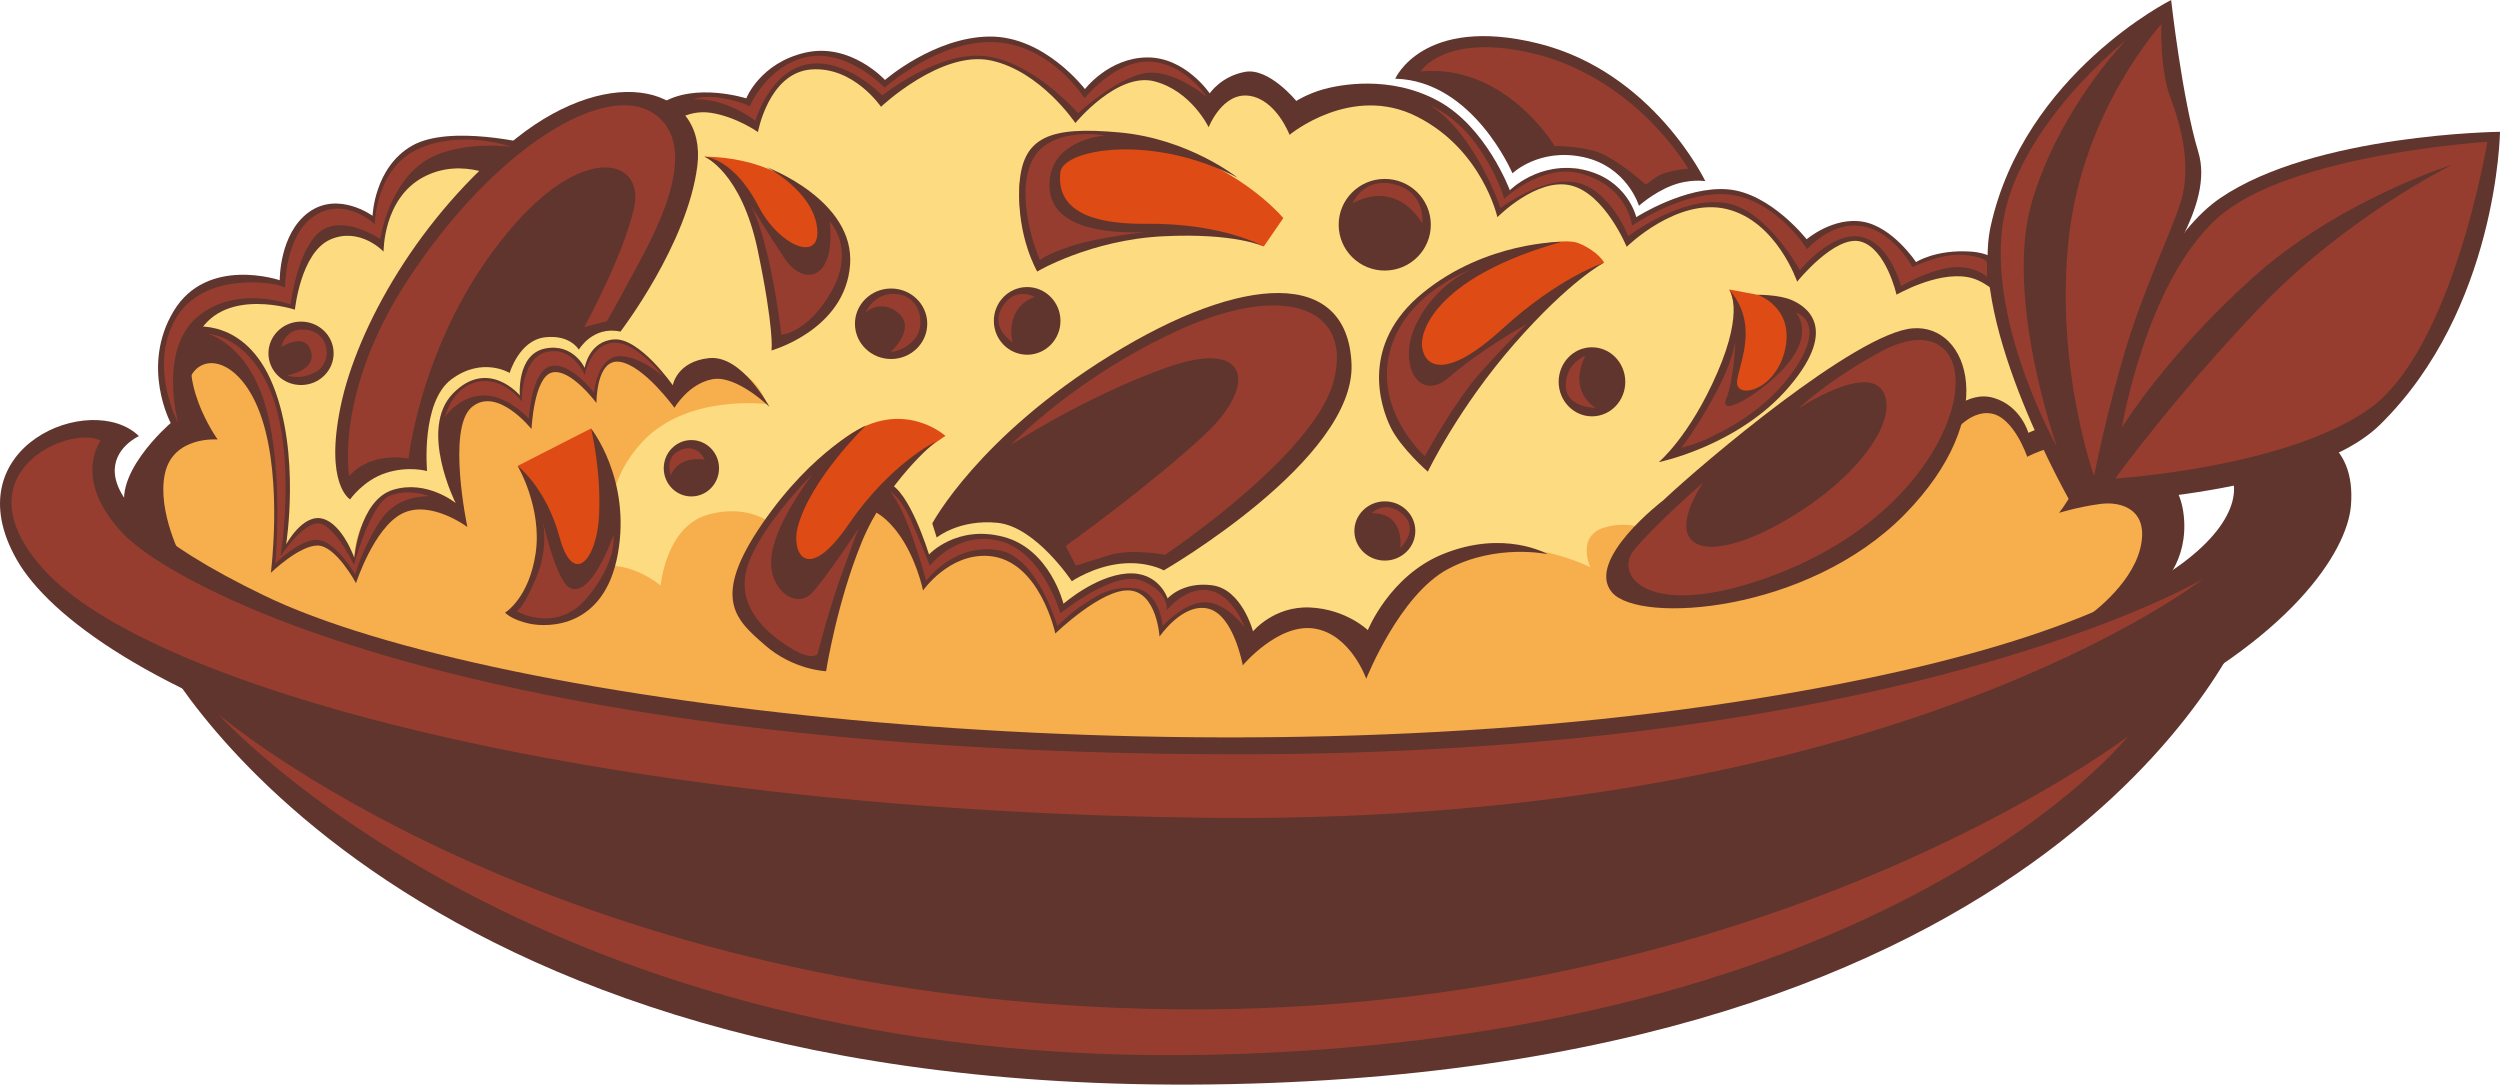 <svg id="_Слой_2" xmlns="http://www.w3.org/2000/svg" width="1080" height="468.55" viewBox="0 0 1080 468.55"><g id="All_food09_79007962"><g id="All_food09_79007962-2"><path d="M183.48 336.87s-51.66-20.15-94.97-62.32c-43.32-42.16-22.92-81.35-16.84-85.07 6.08-3.72 14.68-1.37 14.68-1.37.0.0-22.21-15.59-7.81-42.54 14.41-26.95 45.14-16.31 45.14-16.31.0.0 3.42-23.18 16.83-29.41 13.4-6.23 22.08 3.42 22.08 3.42.0.0-.22-20.7 19.26-30.65 19.49-9.95 40.46 4.44 40.46 4.44.0.0 51.14-27.34 70.7-31.2 19.55-3.86 30.67 4.54 30.67 4.54.0.0 4.69-19.54 24.24-23.4 19.55-3.86 33.22 14.26 33.22 14.26.0.0 24.27-20.96 46.32-19.98 22.05.98 38.26 27.6 38.26 27.6.0.0 16.95-18.45 32.88-17.4 15.93 1.05 23.42 14.36 23.42 14.36.0.0 4.77-12.23 17.03-11.14 12.26 1.09 18.5 11.98 18.5 11.98.0.0 21.88-14.85 53.83-5.45 31.94 9.4 38.45 44.65 38.45 44.65.0.0 18.18-17.24 34.16-12.54 15.97 4.7 21.08 24.13 21.08 24.13.0.0 21.85-18.5 43.97-11.43 22.12 7.07 28.47 27.71 28.47 27.71.0.0 12.05-18.4 28.02-13.7 15.97 4.7 17.37 20.52 17.37 20.52.0.0 28.02-13.7 42.89 1.98 14.87 15.67 18.79 38.77 18.79 38.77.0.0 18.28-8.72 29.47 6.99 11.19 15.71 4.03 32.84 4.03 32.84.0.0 28.19 2.13 20 37.54-8.19 35.41-176.13 134.62-419.73 145.75-243.6 11.12-334.86-47.58-334.86-47.58z" fill="#f7ae4c"/><path d="M918.06 201.16s7.16-17.13-4.03-32.84c-11.19-15.71-29.47-6.99-29.47-6.99.0.0-3.92-23.1-18.79-38.77-14.87-15.67-42.89-1.98-42.89-1.98.0.0-1.4-15.82-17.37-20.52-15.97-4.7-28.02 13.7-28.02 13.7.0.0-6.35-20.64-28.47-27.71-22.12-7.07-43.97 11.43-43.97 11.43.0.0-5.11-19.43-21.08-24.13-15.97-4.7-34.16 12.54-34.16 12.54.0.0-6.5-35.25-38.45-44.65-31.94-9.4-53.83 5.45-53.83 5.45.0.0-6.24-10.89-18.5-11.98-12.26-1.09-17.03 11.14-17.03 11.14.0.0-7.49-13.32-23.42-14.36-15.93-1.05-32.88 17.4-32.88 17.4.0.0-16.21-26.62-38.26-27.6-22.06-.98-46.32 19.98-46.32 19.98.0.0-13.67-18.12-33.22-14.26-19.55 3.86-24.24 23.4-24.24 23.4.0.0-11.11-8.41-30.67-4.54-19.55 3.86-70.7 31.2-70.7 31.2.0.0-20.97-14.39-40.46-4.44-19.49 9.95-19.27 30.65-19.27 30.65.0.0-8.68-9.65-22.08-3.42-13.4 6.23-16.83 29.41-16.83 29.41.0.0-28.32-9.78-43.33 13.29 7.49-.28 16.92 1.98 26.45 11.25 21.04 20.48 16.8 81.42 16.8 81.42.0.0 7.26-8.6 15.83-8.69 8.57-.09 13.63 14.47 13.63 14.47.0.0-.21-19.48 15.63-26.96 15.84-7.48 28.2 3.35 28.2 3.35.0.0-15.01-29.07-.49-45.05 14.52-15.99 28.18.92 28.18.92.0.0-.17-15.83 10.82-18.38 10.99-2.55 17.22 7.12 17.22 7.12.0.0 5.94-17.11 19.47-11.17 13.54 5.94 18.57 18.07 18.57 18.07.0.0 4.75-13.45 20.7-11.18 15.94 2.27 19.78 16.84 19.78 16.84.0.0-34.34-4.5-53.71 16.4-19.37 20.91-13 43.98-13 43.98.0.0-12.3-4.74-20.77 5.09-8.47 9.83-7.08 24.43-7.08 24.43.0.0 7.16-17.13 21.83-19.72 14.67-2.59 27.03 8.24 27.03 8.24.0.0 2.17-25.6 20.49-30.66 18.32-5.07 28.22 4.57 28.22 4.57.0.0 24.28-19.74 45.22-9.01 20.94 10.74 22.33 26.55 22.33 26.55.0.0 15.71-19.65 34.2-8.89 18.49 10.76 23.54 25.32 23.54 25.32.0.0 19.46-12.39 30.5-11.29 11.03 1.1 14.87 15.67 14.87 15.67.0.0 8.43-13.49 21.98-6.32 13.55 7.16 13.69 20.56 13.69 20.56.0.0 16.96-17.23 32.94-11.31 15.99 5.92 14.85 14.46 14.85 14.46.0.0 4.69-19.54 32.66-38.1 27.97-18.57 66.14.51 66.14.51.0.0-6.27-13.33 5.94-17.11 12.21-3.78 20.84 2.21 20.84 2.21.0.0 19.33-24.56 45.02-27.27 25.69-2.71 30.73 10.63 30.73 10.63.0.0 5.9-20.77 18.13-22.11 12.23-1.35 23.33 5.84 23.33 5.84.0.0 5.95-15.9 20.61-19.71 14.66-3.81 24.64 13.13 24.64 13.13.0.0 14.62-7.46 22.07 2.2 7.45 9.66 5.12 20.65 5.12 20.65.0.0 19.75-3.06 35.64 7.87-2.95-18.81-21.07-20.2-21.07-20.2z" fill="#fcdb81"/><path d="M60.02 188.39s-45.7 20.58 54.02 68.84c99.72 48.26 395.7 82.42 634.28 46.21 220.09-33.4 226.8-91.93 211.99-102.73-14.81-10.8-24.02-12.53-24.02-12.53.0.0 83.81-25.5 79.32 30.21-3.24 40.22-99.39 152.68-461.27 154.72C188.42 375.16 35.4 290.95 7.32 241.93c-28.08-49.02 32.28-73.42 52.7-53.54z" fill="#5f352d"/><path d="M66.49 277.83s95.83 198.1 464.99 190.51c369.17-7.59 440.53-203.82 440.53-203.82.0.0-252.48 95.86-553.98 75.33-301.5-20.53-351.55-62.02-351.55-62.02z" fill="#5f352d"/><path d="M43.5 190.39s-12.68 16.58 9.62 40.09c22.3 23.51 153.52 94.77 478.66 95.37 292.1.54 419.87-75.72 419.87-75.72.0.0-134.8 105.56-425.08 103.18-262.67-2.16-461.7-55.36-508.19-107.84-36.71-41.44 12.19-62.24 25.12-55.07z" fill="#973d30"/><path d="M94.38 308.59S231.98 462.4 524 455.63c292.02-6.77 395.32-137.57 395.32-137.57.0.0-162.16 124.12-423.09 117.77-260.93-6.35-401.85-127.24-401.85-127.24z" fill="#973d30"/><path d="M304.27 67.65s13.52 4.73 22.41 33.86c8.89 29.13 6.66 49.86 6.66 49.86.0.0 23.15-11.21 30.31-28.33 7.16-17.13-11.61-54.68-59.38-55.39z" fill="#de4b14"/><path d="M545.95 106.48l8.44-12.27s-21.09-25.35-59.13-32.25c-38.04-6.9-53.87 1.79-54.91 18.85-1.04 17.06 7.74 36.45 7.74 36.45.0.0 47.42-32.17 97.86-10.79z" fill="#de4b14"/><path d="M692.99 113.44s-2.5-4.85-11.11-8.41c-8.61-3.56-51.38 5.42-74.36 32.46-22.98 27.04 7.99 59.59 7.99 59.59.0.0 39.7-66.19 77.48-83.64z" fill="#de4b14"/><path d="M719.63 198.4s34.2-8.89 55.95-35.91c21.75-27.03-4.03-32.84-16.3-35.14l-12.27-2.3s14.98 26.63-27.38 73.36z" fill="#de4b14"/><path d="M223.65 201.26l31.67-16.17s20.09 46.06 4.42 69.37c-15.67 23.31-41.53 10.19-41.53 10.19.0.0 34.16-12.54 5.44-63.39z" fill="#de4b14"/><path d="M268.04 143.24s28.99-37.76 33.21-71.6c4.23-33.84-36.31-45.28-78.2-11.95-41.89 33.33-68.92 82.03-75.91 115.9-6.98 33.87 4.11 40.14 4.11 40.14.0.0 5.73-8.28 15.49-11.43 9.76-3.15 17.75-.8 17.75-.8.0.0-2.77-29.81 10.59-39.69 13.37-9.89 25.08-2.7 25.08-2.7.0.0 4.14-14.05 15.14-15.38 11.01-1.34 14.75 5.32 14.75 5.32.0.0 6.01-10.42 17.98-7.8z" fill="#5f352d"/><path d="M144.13 152.48c.08 7.57-6.16 13.77-13.93 13.85-7.78.08-14.15-5.98-14.23-13.55-.08-7.57 6.16-13.77 13.93-13.85 7.78-.08 14.15 5.98 14.23 13.55z" fill="#5f352d"/><path d="M310.62 202.16c.07 6.72-5.21 12.23-11.81 12.3-6.59.07-12-5.32-12.07-12.05-.07-6.73 5.21-12.23 11.81-12.3 6.59-.07 12 5.32 12.07 12.05z" fill="#5f352d"/><path d="M400.57 139.7c.09 8.41-6.83 15.3-15.45 15.39-8.62.09-15.69-6.65-15.78-15.06-.09-8.41 6.83-15.3 15.45-15.39 8.62-.09 15.69 6.65 15.78 15.05z" fill="#5f352d"/><path d="M458.12 138.47c.09 8.07-6.28 14.68-14.23 14.77-7.95.08-14.46-6.39-14.55-14.46-.09-8.07 6.28-14.68 14.23-14.77 7.95-.08 14.46 6.39 14.55 14.46z" fill="#5f352d"/><path d="M402.73 226.14s19.8-37.36 76.99-72.67c57.18-35.32 102.47-37.63 104.14 3.76 1.67 41.39-81.09 89.16-81.09 89.16.0.0-7.39-4.18-19.01-2.84-11.62 1.34-20.74 7.53-20.74 7.53.0.0-15.56-23.58-32.11-25.23-16.55-1.65-26.26 6.37-26.26 6.37l-1.9-6.07z" fill="#5f352d"/><path d="M618.11 96.88c.12 10.93-8.7 19.88-19.69 20-10.99.12-19.99-8.65-20.11-19.58-.12-10.93 8.7-19.88 19.69-20 10.99-.12 19.99 8.65 20.11 19.58z" fill="#5f352d"/><path d="M702.12 164.79c.09 8.24-6.28 14.99-14.23 15.07-7.95.08-14.46-6.53-14.55-14.76-.09-8.24 6.28-14.99 14.23-15.07 7.95-.08 14.46 6.52 14.55 14.76z" fill="#5f352d"/><path d="M611.42 229.24c.08 7.06-5.76 12.85-13.03 12.93-7.27.08-13.23-5.58-13.3-12.65-.08-7.06 5.76-12.85 13.03-12.93 7.27-.08 13.23 5.58 13.3 12.65z" fill="#5f352d"/><path d="M718.59 216.07c16.97-16.01 83.11-72.13 107.59-74.22 24.47-2.09 38.38 37.95-3.42 80.42-41.79 42.46-114.61 47.5-126.39 33.62-11.78-13.88 22.23-39.82 22.23-39.82z" fill="#5f352d"/><path d="M602.73 34.02s11.95-27.53 61.68-15.27c49.73 12.26 72.29 59.51 72.29 59.51.0.0-6.75-1.15-14.68 1.98-7.93 3.13-13.99 8.67-13.99 8.67.0.0-5.08-17-24.11-21.06-19.03-4.06-30.54 7.02-30.54 7.02.0.0-16.96-40.01-50.65-40.87z" fill="#5f352d"/><path d="M894.36 217.85s101.17-2.41 133.73-34.31c50.9-49.87 51.91-126.6 51.91-126.6.0.0-80.21.86-120.94 28.69-40.73 27.84-64.71 132.22-64.71 132.22z" fill="#5f352d"/><path d="M894.97 217.85s13.52-52.51 26.71-78.23c11.58-22.57 34.97-50.91 27.98-73.98-6.99-23.06-11.73-65.64-11.73-65.64.0.0-63.34 31.73-77.94 97.65-9.54 43.07 34.98 120.19 34.98 120.19z" fill="#5f352d"/><path d="M78.97 242.08s-11.25-20.89-7.75-37.37c3.5-16.48 22.8-14.86 22.8-14.86.0.0-19.58-27.19-7.85-46.5 11.73-19.31 41.23-9.57 41.23-9.57.0.0 2.49-24.69 15.29-30.31 12.8-5.62 23.02 5.23 23.02 5.23.0.0-.25-22.83 17.11-32.15 17.35-9.32 34.92 1.45 34.92 1.45l11.77-15.65s-35-8.76-51.43.55-17.13 30.32-17.13 30.32c0 0-14.81-10.8-27.57-1.53-12.76 9.27-12.54 29.36-12.54 29.36.0.0-31.34-10.63-45.78 13.28-14.44 23.9-1.31 48.42-1.31 48.42.0.0-28.21 24.05-17.92 41.29 10.29 17.25 23.16 18.02 23.16 18.02z" fill="#5f352d"/><path d="M288.82 54.42s7.27-7.38 18.31-5.68c11.04 1.71 20.3 8.31 20.3 8.31.0.0 4.62-25.62 22.98-27.04 18.36-1.41 30.18 16.12 30.18 16.12.0.0 26.07-24.63 47.55-19.99 21.48 4.64 36.42 27.01 36.42 27.01.0.0 18.13-22.12 34.1-18.02 15.97 4.09 23.48 19.84 23.48 19.84.0.0 5.96-15.29 17.61-13.58 11.65 1.7 17.33 16.86 17.33 16.86.0.0 26.7-22.21 55.03-7.89 28.32 14.31 34.76 43.47 34.76 43.47.0.0 16.96-17.23 31.69-13.73 14.73 3.5 24.17 26.53 24.17 26.53.0.0 21.81-21.54 43.3-16.29 21.49 5.25 30.34 31.34 30.34 31.34.0.0 16.32-20.27 27.37-17.34 11.05 2.93 15.56 22.97 15.56 22.97.0.0 17.04-9.92 30.54-7.63 13.5 2.29 22.87 19.85 22.87 19.85l4.73-15.27s-10.57-14.5-25.89-15.56c-15.32-1.05-23.83 4.52-23.83 4.52.0.0-9.96-15.12-22.85-17.42-12.88-2.3-24.41 7.57-24.41 7.57.0.0-15.52-19.93-33.91-21.56-18.39-1.63-39.67 11.99-39.67 11.99.0.0-3.85-16.4-22.88-20.46-19.03-4.06-31.75 8.86-31.75 8.86.0.0-10.09-27.29-31.03-38.64-20.94-11.35-42.94-6.85-49.65-4.95-6.72 1.9-11.58 4.99-11.58 4.99.0.0-11.79-14.49-22.18-12.55-10.39 1.94-15.21 9.3-15.21 9.3.0.0-10.58-15.72-27.11-15.54-16.53.18-26.8 13.68-26.8 13.68.0.0-17.39-22.95-41.27-22.7-23.88.25-45.11 18.75-45.11 18.75.0.0-14.87-16.28-34.42-11.81-19.55 4.47-25.51 19.76-25.51 19.76.0.0-22.12-7.07-36.72 2.22-14.6 9.29 3.17 9.71 3.17 9.71z" fill="#5f352d"/><path d="M926.62 200.46s14.73 2.89 16.77 22.35c2.05 19.46-9.46 31.16-14.33 33.64-4.87 2.49-24.99 10.62-24.99 10.62.0.0 22.47-17.29 26.59-33.17 4.12-15.88 2.13-29.25-4.04-33.45z" fill="#5f352d"/><path d="M840.06 180.07s9.67-11.67 21.34-8.14c11.67 3.53 14.86 15.06 14.86 15.06.0.0 15.83-8.09 26.95.32 11.11 8.41.26 23.75.26 23.75.0.0 27.99-16.74 33.13 6.34 2.8 12.54-11.84 37.27-19.75 42.23-7.91 4.96-15.23 6.86-15.23 6.86.0.0 18.84-12.99 22.95-29.47 4.11-16.48-7.57-20.62-17.35-19.3-9.78 1.32-17.72 3.84-17.72 3.84.0.0 13.29-16.58 8.3-25.05-4.99-8.47-22.04.84-22.04.84.0.0-5.69-16.99-15.51-18.71-9.82-1.72-17.65 9.93-17.65 9.93l-2.54-8.5z" fill="#5f352d"/><path d="M82.78 141.26s23.22-4.51 35.18 25.2c11.95 29.71 5.64 68.75 5.64 68.75.0.0 7.2-13.47 15.8-11.13 8.6 2.34 13.65 16.9 13.65 16.9.0.0 2.18-24.99 16.83-29.41 14.65-4.42 27.01 5.8 27.01 5.8.0.0-16.27-32.1-1.12-47.48 15.14-15.38 28.79.91 28.79.91.0.0-1.42-17.64 10.8-20.21 12.22-2.57 17.24 8.34 17.24 8.34.0.0 1.71-11.59 12.73-12.31 11.01-.73 25.32 19.82 25.32 19.82.0.0 1.72-10.37 15.79-11.74 14.07-1.37 25.95 21.04 25.95 21.04.0.0-14.23-13.85-24.62-11.92-10.39 1.94-16.4 12.35-16.4 12.35.0.0-13.06-18.13-23.48-19.84-10.43-1.72-10.22 17.77-10.22 17.77.0.0-11.19-15.1-19.13-13.19-7.94 1.91-8.92 24.45-8.92 24.45.0.0-14.9-18.72-25.82-9.47-10.92 9.25-1.89 51.78-1.89 51.78.0.0-16.05-12.01-28.23-5.79-12.18 6.22-19.88 30.05-19.88 30.05.0.0-8.75-16.35-16.71-16.26-7.96.08-20.08 11.78-20.08 11.78.0.0 5.09-39.03-3.78-66.33-8.87-27.31-27.88-30.15-32.01-15.49-4.13 14.66 1.57-24.37 1.57-24.37z" fill="#5f352d"/><path d="M372.65 219.76s6.42-.98 14.8 9.89c8.38 10.87 11.3 25.45 11.3 25.45.0.0 11.2-16.15 28.31-14.92 22.06 1.59 28.84 33.49 28.84 33.49.0.0 20-19.39 31.95-18.61 11.95.79 13.07 19.96 13.07 19.96.0.0 9.94-14.72 21-12.1 11.05 2.62 14.96 24.5 14.96 24.5.0.0 15.42-18.43 31.06-15.86 15.64 2.57 22.28 21.68 22.28 21.68.0.0 14.31-36.23 35.31-47.42 21.01-11.19 43.1-6.4 43.1-6.4.0.0-18.82-10.9-45.47.03-22.86 9.38-32.25 32.77-32.25 32.77.0.0-9.28-9.03-24.91-9.78-15.62-.75-24.69 10.31-24.69 10.31.0.0-4.79-18.22-17.67-19.91-12.88-1.69-19.23 5.69-19.23 5.69.0.0-3.8-11.83-17.57-10.77-13.77 1.06-27.41 13.08-27.41 13.08.0.0-5.77-23.69-26.03-28.95-20.26-5.26-32.07 7.65-32.07 7.65.0.0-8.57-28.22-17.78-30.87-9.21-2.64-10.9 11.08-10.9 11.08z" fill="#5f352d"/><path d="M408.44 188.33s-25.56 14.89-39.9 47.92c-14.34 33.04-15.42 46.44-15.42 46.44.0.0-34.42-11.81-34.56-25.21-.15-13.4 22.71-51.39 47.02-68.7 24.31-17.31 42.86-.46 42.86-.46z" fill="#de4b14"/><path d="M150.83 205.69s-6.47-36.23 25.42-84.91C213.6 63.75 262.27 34 283.26 49.61c20.99 15.61-3.07 56.05-10.27 69.53-7.2 13.47-10.81 19.6-10.81 19.6l-9.77 2.54s16.82-30.63 21.49-51.38c4.68-20.75-20.04-27.89-50.15 5.41-41.15 45.5-47.27 102.8-47.27 102.8.0.0-15.96-3.48-25.64 7.58z" fill="#973d30"/><path d="M436.65 192.29s27.85-29.53 73.55-50.11c45.7-20.58 74.61-8.71 65.77 23.05-8.84 31.76-72.68 74.45-72.68 74.45.0.0-14.73-2.89-24.49.26-9.76 3.15-14.04 4.41-14.04 4.41l-4.38-8.48s37.07-26.58 60.1-48.14c23.04-21.56 19.15-41.61-16.23-29.06-35.38 12.56-67.61 33.6-67.61 33.6z" fill="#973d30"/><path d="M735.66 208.58s-20.63 17.88-29.69 28.94c-9.07 11.06 5.84 30.38 57.08 12.18 51.24-18.21 75.36-52.56 80.63-75.15 5.27-22.59-7.73-35.24-30.86-22.81-23.14 12.43-35.86 24.74-35.86 24.74.0.0 29.79-19.8 36.66-7.09 6.87 12.71-12.44 39.1-45.31 57.11-32.87 18.01-50.71 10.28-32.65-17.92z" fill="#973d30"/><path d="M613.72 30.86s9.77-16.02 45.84-8.41c46.64 9.85 69.74 50.41 69.74 50.41.0.0-9.79.71-14.04 3.8l-4.25 3.09s-13.6-12.19-22.2-14.53c-8.6-2.34-17.17-2.1-17.17-2.1.0.0-21.21-35.7-57.91-32.26z" fill="#973d30"/><path d="M913.83 206.68s24.74-34.36 62.28-73.73c37.54-39.37 83.23-61.78 83.23-61.78.0.0-48.82 15.14-86.43 49.03-37.6 33.89-56.25 64.54-56.25 64.54.0.0 10.34-62.83 41.28-90.56 30.93-27.73 116.6-32.91 116.6-32.91.0.0-14.95 90.28-51.42 115.64-36.47 25.36-109.29 29.79-109.29 29.79z" fill="#973d30"/><path d="M933.76 10.4s-1.02 18.89 4.02 32.23c5.04 13.34 8.9 30.35 4.16 45.02-4.74 14.67-14.93 34.87-23.22 61.75-8.28 26.88-14.09 56.17-14.09 56.17.0.0-17.04-47.31-10.91-102.79 6.14-55.48 40.03-92.38 40.03-92.38z" fill="#973d30"/><path d="M918.52 17.26s-48.58 38.27-53.62 81.56c-5.04 43.29 23.67 94.13 23.67 94.13.0.0-22.74-64.3-10.93-105.23 11.81-40.92 40.88-70.46 40.88-70.46z" fill="#973d30"/><path d="M534.61 76.76s-21-16.83-51.04-19.55c-30.04-2.72-42.23 1.67-43.22 23.6-.99 21.93 7.74 36.45 7.74 36.45.0.0 23.12-13.64 54.34-15.19 31.21-1.55 43.53 4.41 43.53 4.41.0.0-17.87-10.16-50.93-9.81-33.06.35-38.09-11.77-36.98-22.14 1.11-10.36 40.23-16.87 76.57 2.23z" fill="#5f352d"/><path d="M674.52 104.5s-32.46-.26-59.77 21.95c-27.32 22.21-18.46 48.91-14.07 58 4.38 9.09 16.13 19.31 16.13 19.31.0.0 13.17-27.54 37.37-55.2 24.2-27.66 38.81-35.12 38.81-35.12.0.0-19.53 6.3-43.78 28.48-24.25 22.18-33.5 16.8-34.82 8.29-1.32-8.51 8.24-31.14 60.13-45.7z" fill="#5f352d"/><path d="M747 125.04s6.83 8.45-5.12 35.98c-11.95 27.53-25.3 38.63-25.3 38.63.0.0 34.83-7.07 56.59-32.88 21.77-25.81 6.36-34.78.82-37.15-5.54-2.38-14.72-2.28-14.72-2.28.0.0 15.98 5.31 11.89 23.62-4.09 18.31-22.42 22.16-20.68 13.01 1.74-9.15 8.92-24.45-3.48-38.93z" fill="#5f352d"/><path d="M374.1 183.82s-22.55 9.98-44.86 42.49c-22.31 32.51-11.19 41.53 1.18 52.36 12.36 10.83 26.45 11.29 26.45 11.29.0.0 4.58-29.28 15.32-55.58 10.74-26.3 31.98-43.58 31.98-43.58.0.0-19.49 9.34-37.58 35.72-18.09 26.38-24.74 12.09-22.03 1.45 5.29-20.76 29.53-44.16 29.53-44.16z" fill="#5f352d"/><path d="M304.27 67.65s15.99 6.53 23.09 40.55c7.1 34.02 5.98 43.17 5.98 43.17.0.0 31.75-8.86 33.89-36.9 2.15-28.03-35.97-42.24-35.97-42.24.0.0 19.7 10.14 21.71 25.95 2.01 15.81-16.45 8.09-25.2-8.87-8.76-16.96-18.6-21.11-23.5-21.67z" fill="#5f352d"/><path d="M255.32 185.09s17.38 21.74 11.61 54.07c-5.77 32.33-30.27 31.99-38.25 30.25-7.98-1.74-10.46-4.76-10.46-4.76.0.0 10.34-6.2 13.19-25.72 2.85-19.52-7.75-37.67-7.75-37.67.0.0 12.35 9.61 18.09 30.86 5.75 21.3 16.03 10.18 17.05-9.32 1.01-19.5-3.47-37.72-3.47-37.72z" fill="#5f352d"/><path d="M358.46 95.69s11.15 11.45.93 29.83c-10.21 18.38-21.84 19.11-21.84 19.11.0.0-2.03-17.64-5.88-34.04-3.85-16.4-7.59-22.45-7.59-22.45.0.0 6.89 11.54 14.95 23.59 8.09 12.09 22.15 9.51 19.42-16.04z" fill="#973d30"/><path d="M234.31 224.28s3.19 11.54-2.79 25.6c-5.97 14.07-8.42 14.1-8.42 14.1.0.0 17.26 10.17 30.55-5.81 13.3-15.97 11.34-26.91 11.34-26.91.0.0-9.38 27.26-18.74 22.73-6.16-2.98-11.95-29.71-11.95-29.71z" fill="#973d30"/><path d="M351.06 204.77s-25.45 25.24-28.93 42.93c-3.48 17.7 13.79 29.08 21.18 33.27 7.39 4.18 9.82 1.72 9.82 1.72.0.0 4.7-18.32 9.45-31.77 4.75-13.45 8.33-22.62 8.33-22.62.0.0-13.25 20.24-19.91 27.61-6.66 7.38-17.76-.42-17.89-12.6-.13-12.18 10.71-28.73 17.95-38.55z" fill="#973d30"/><path d="M635.46 116.49s-28.67 10.05-35.13 35.69c-6.46 25.64 15.18 44.9 15.18 44.9.0.0 12.61-23.27 24.1-36.18 11.5-12.91 19.98-20.92 19.98-20.92.0.0-20.09 11.17-33.43 22.89-13.35 11.71-22.72-5.85-14.33-22.99 8.39-17.14 23.63-23.39 23.63-23.39z" fill="#973d30"/><path d="M494.45 100.33s-19.57 2.04-31.17 5.81c-11.59 3.78-14.02 6.24-14.02 6.24.0.0-10.67-24.24-4.12-41.36 6.55-17.12 32.32-12.52 32.32-12.52.0.0-20.8 1.44-23.69 17.3-2.89 15.86 9.46 25.47 40.68 24.53z" fill="#973d30"/><path d="M775.89 135.08s12.9 3.52.25 23.14c-12.65 19.62-32.76 28.36-37.63 30.85-4.87 2.49-12.2 4.39-12.2 4.39.0.0 7.25-9.21 15.05-23.91 7.8-14.7 8.33-22.62 8.33-22.62.0.0-.44 16.45-4.01 25.62-3.58 9.17 20.15-5.7 28.59-17.96 8.44-12.27 1.63-19.5 1.63-19.5z" fill="#973d30"/><path d="M584.33 87.8s4.77-11.62 18.28-8.11c13.51 3.51 11.82 16.92 11.82 16.92.0.0-10.01-19.38-30.1-8.81z" fill="#973d30"/><path d="M684.85 153.71s-8.54 3.14-8.43 12.88c.1 9.74 12.96 9.6 12.96 9.6.0.0-12.32-6.57-4.53-22.48z" fill="#973d30"/><path d="M592.51 221.68s6.06-6.15 13.48.46c7.42 6.62-1.07 14.63-1.07 14.63.0.0 2.28-15.25-12.41-15.09z" fill="#973d30"/><path d="M446.99 128.24s-8.62-4.78-14.04 4.41c-5.41 9.19 4.45 15.18 4.45 15.18.0.0-3.83-14.57 9.59-19.59z" fill="#973d30"/><path d="M373.58 135.72s3.57-9.78 13.99-8.67c10.42 1.11 12.4 13.87 7.56 19.4-4.84 5.53-10.35 5.59-10.35 5.59.0.0 9.7-8.63 4.73-15.27-4.97-6.64-14.13-4.72-15.93-1.05z" fill="#973d30"/><path d="M304.45 198.57s-.44-1.02-1.38-2.14c-1.56-1.86-4.5-3.97-9.08-2.01-7.31 3.12-4.17 11.01-4.17 11.01.0.0 2.36-8.55 14.62-6.85z" fill="#973d30"/><path d="M121.45 149.98s1.74-9.15 11.55-7.43c9.82 1.72 10.57 14.5 3.26 18.23-7.31 3.73-12.23 1.35-12.23 1.35.0.0 12.84-1.96 10.3-10.46-2.54-8.5-12.88-1.69-12.88-1.69z" fill="#973d30"/><path d="M89.85 144.23s16.27.46 26.43 23.47c12.24 27.73 4.92 72.56 4.92 72.56.0.0 11.3-17.17 18.22-13.74 6.93 3.43 13.51 17.51 13.51 17.51.0.0 7.06-26.87 15.75-30.01 8.69-3.14 17 .43 17 .43.0.0-12.87-1.23-20.57 9.35-7.69 10.59-11.68 24.33-11.68 24.33.0.0-8.42-14.52-16.24-14.9-7.81-.37-18.26 10.24-18.26 10.24.0.0 3.71-39.32-3.94-67.09-7.65-27.78-25.15-32.16-25.15-32.16z" fill="#973d30"/><path d="M192.2 180.13s3.07-13.05 14.3-15.22c11.23-2.17 18.92 8.48 18.92 8.48.0.0-.43-18.72 10.79-21.35 11.22-2.63 16.41 9.95 16.41 9.95.0.0 2.16-12.89 12.02-13.9 9.86-1.02 21.74 14.38 21.74 14.38.0.0-11.59-9.92-20.07-8.46-8.48 1.46-9.71 15.63-9.71 15.63.0.0-10.25-13.59-18.72-11.45-8.47 2.14-9.4 22.71-9.4 22.71.0.0-9.53-10.63-20.09-10.06-10.56.57-16.2 9.31-16.2 9.31z" fill="#973d30"/><path d="M384.51 212.33s4.62 2.23 9.33 13.14c4.71 10.91 7.86 18.94 7.86 18.94.0.0 11.93-15.5 30.35-10.68 18.42 4.83 26.06 31.23 26.06 31.23.0.0 23.22-18.97 35.21-14.08 11.99 4.9 10.7 12.67 10.7 12.67.0.0 8.61-10.6 18.74-8.42 10.13 2.17 14.87 15.83 14.87 15.83.0.0-7.46-10.42-16.65-10.78-9.19-.36-18.72 10.25-18.72 10.25.0.0-1.08-15.06-12.12-16.31-11.04-1.25-17.86 4.3-22.88 7.55-5.02 3.25-10.47 8.79-10.47 8.79.0.0-8.52-29.43-24.69-32.62-19.79-3.9-32.01 13.13-32.01 13.13.0.0-7.67-29.6-15.57-38.65z" fill="#973d30"/><path d="M76.95 182.73s-13.12-24.52-.95-45.2c12.18-20.68 42.55-15.07 44.85-14.18l2.31.89s-.25-22.83 12.98-31.19c13.23-8.36 25.76 3.84 25.76 3.84.0.0.2-24.21 18.94-32.63 18.74-8.42 39.95-.88 39.95-.88.0.0-25.3-3.38-39.41 7.73-14.12 11.11-17.11 32.15-17.11 32.15.0.0-15.73-10.79-25.75-3.38-10.02 7.41-12.98 31.65-12.98 31.65.0.0-23.52-8.88-40.36 5.45-16.84 14.34-8.23 45.76-8.23 45.76z" fill="#973d30"/><path d="M299.56 42.89s4.11-1.87 11.93-.58c7.82 1.29 12.44 3.52 12.44 3.52.0.0 7.61-17.89 25.03-21.28 17.42-3.38 33.21 13.35 33.21 13.35.0.0 23.2-20.8 47.55-19.69 24.35 1.11 38.84 24.25 38.84 24.25.0.0 13.14-16.58 28.3-15.83 15.16.75 24.51 15.27 24.51 15.27.0.0-14.83-12.63-27.21-10.21-12.37 2.42-28.44 17.2-28.44 17.2.0.0-19.51-22.54-40.53-24.69-20.23-2.07-44.06 17.06-44.06 17.06.0.0-15.64-16.43-32.14-13.51-16.5 2.92-22.7 24.45-22.7 24.45.0.0-12.05-9.92-26.74-9.3z" fill="#973d30"/><path d="M617.86 45.43s11.53 4.9 20.4 17.59c8.86 12.69 11.58 22.86 11.58 22.86.0.0 16.02-15.22 32.64-11 20.72 5.26 22.59 22.59 22.59 22.59.0.0 23.4-16.23 43.18-13.25 19.78 2.99 32.4 23.4 32.4 23.4.0.0 10.89-12.45 24.23-9.85 13.35 2.6 21.32 17.58 21.32 17.58.0.0 12.79-6.07 21.99-5.26 9.19.82 10.14 3.09 10.14 3.09l.07 6.39s-6.03-5.42-16.12-3.94c-10.09 1.48-21.04 7.99-21.04 7.99.0.0-4.64-18.52-17.22-21.28-12.58-2.76-26.48 14.44-26.48 14.44.0.0-13.82-25.49-31.08-28.9-19.79-3.9-43.02 14.16-43.02 14.16.0.0-7.56-19.56-21.83-23.06-14.27-3.5-33.41 10.86-33.41 10.86.0.0-10.44-31.4-30.33-44.43z" fill="#973d30"/></g></g></svg>
